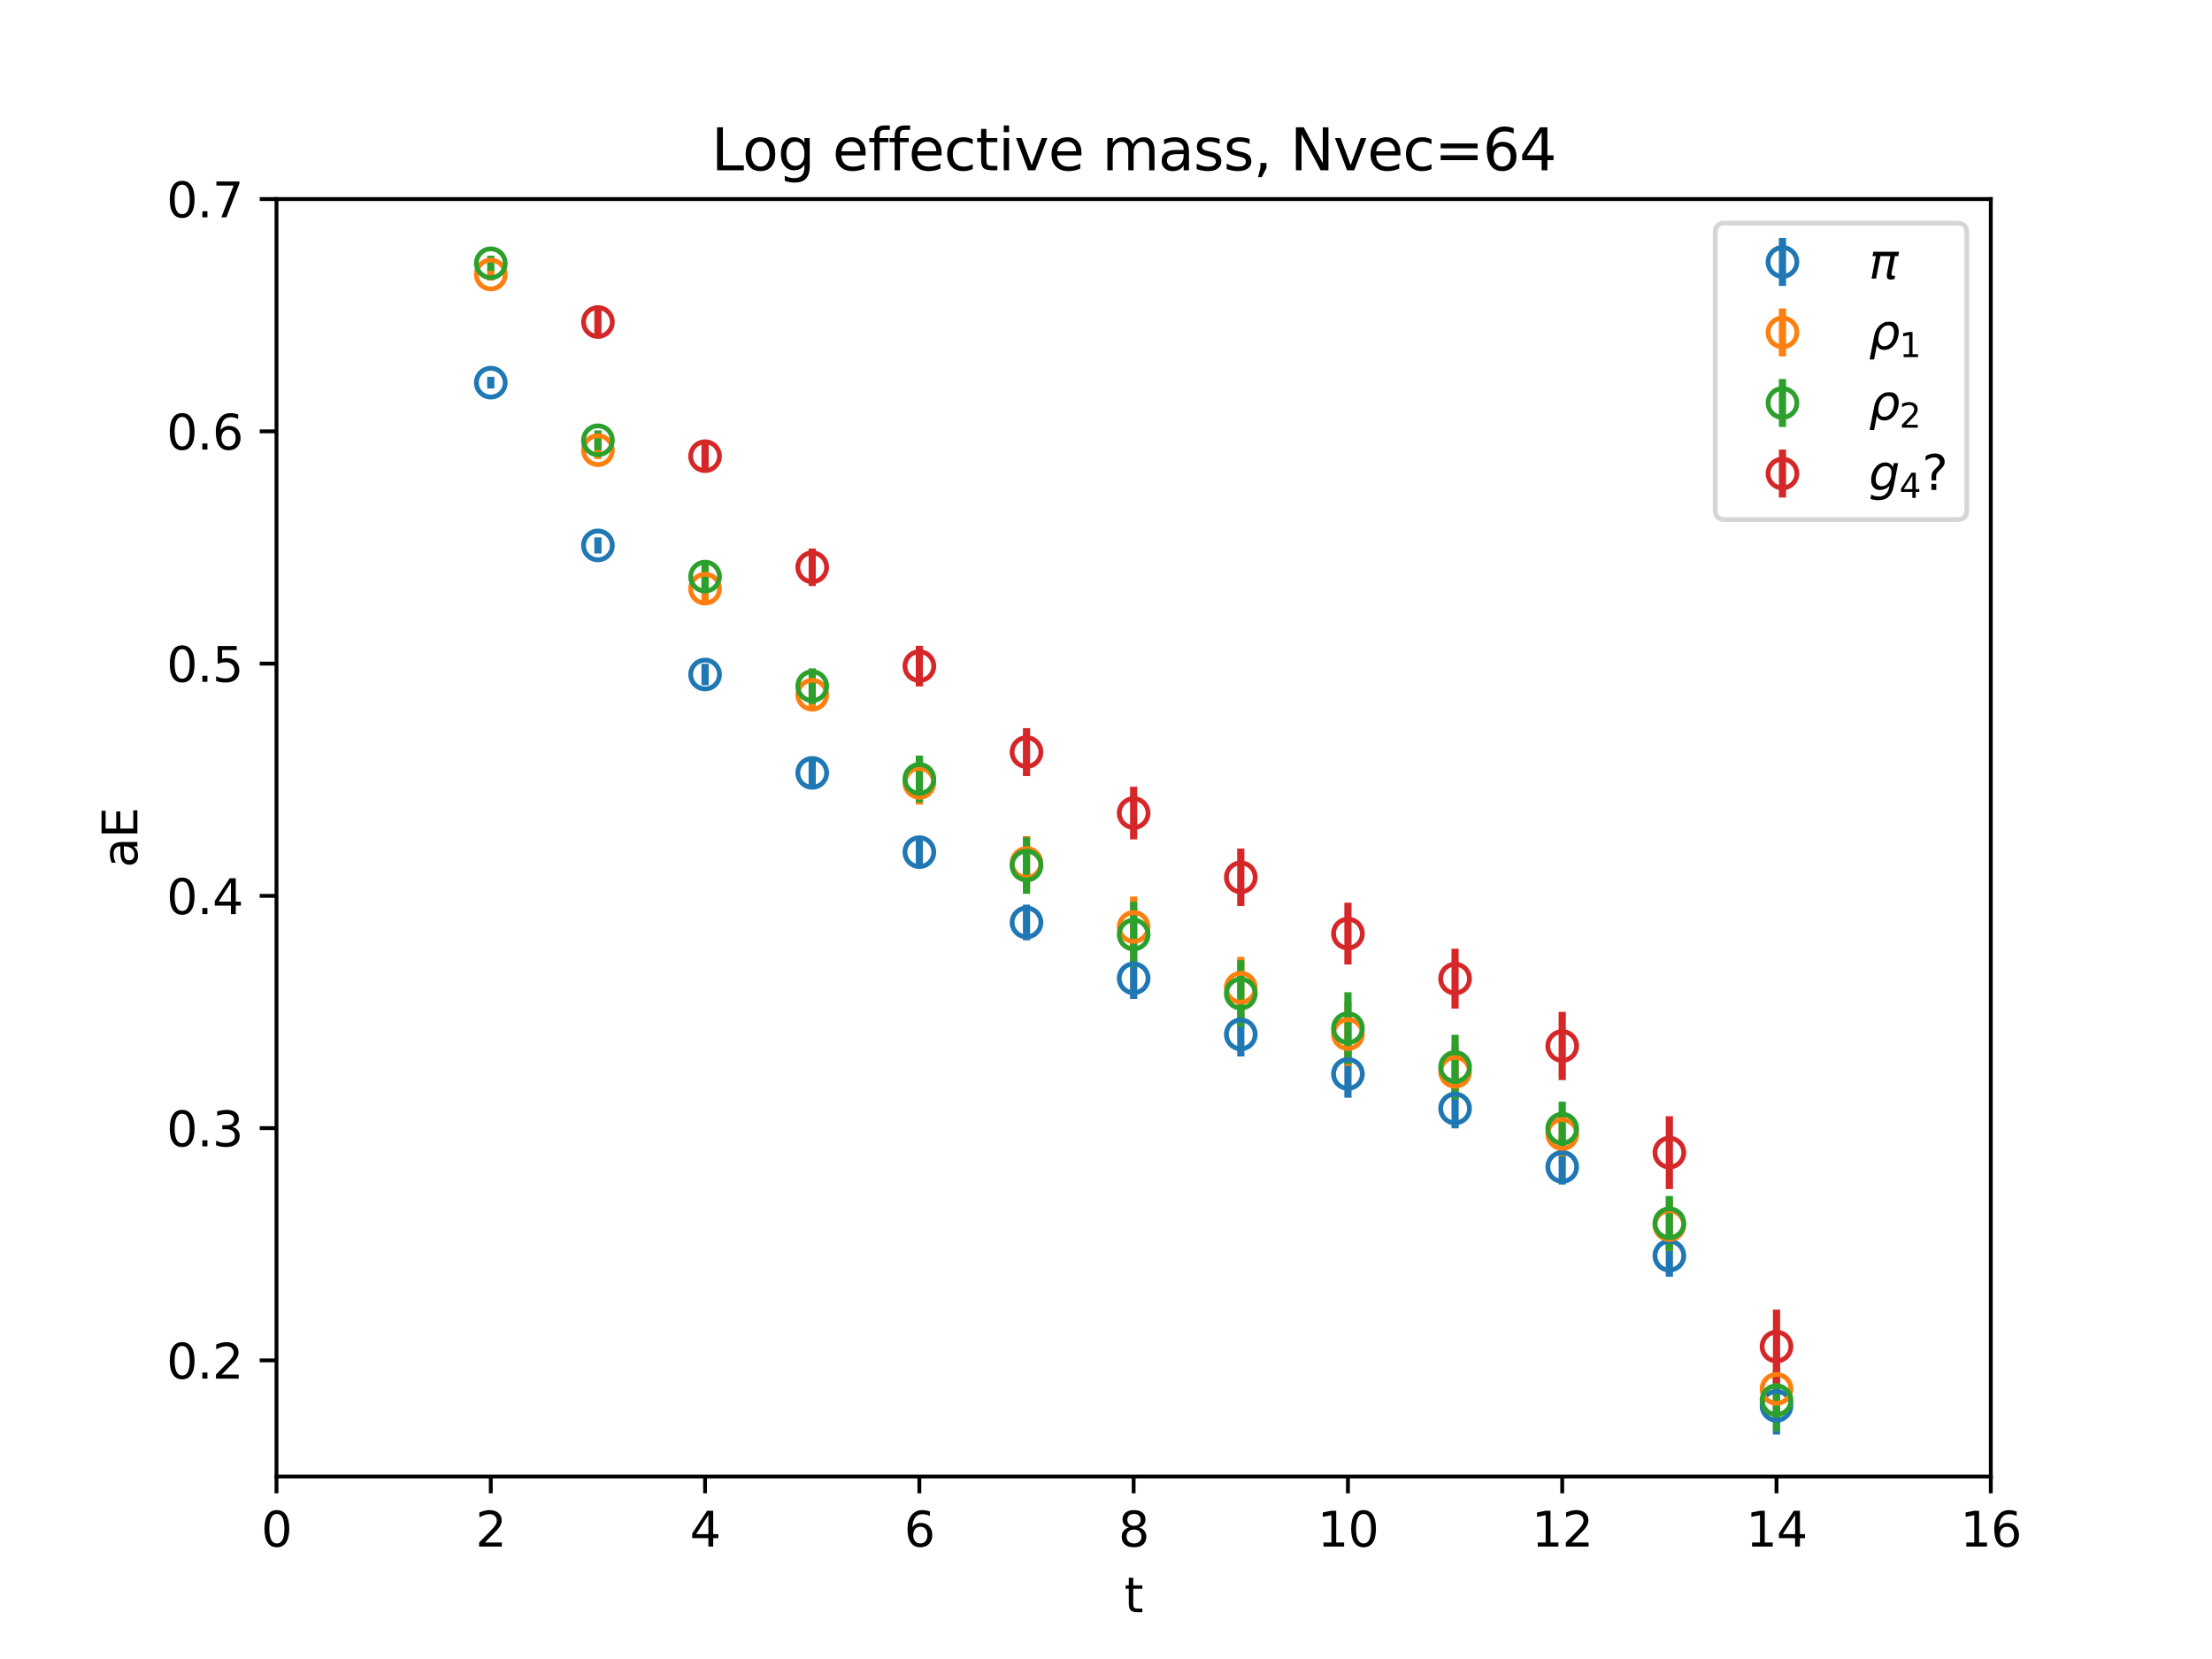 <?xml version="1.0" encoding="utf-8" standalone="no"?>
<!DOCTYPE svg PUBLIC "-//W3C//DTD SVG 1.1//EN"
  "http://www.w3.org/Graphics/SVG/1.1/DTD/svg11.dtd">
<svg xmlns:xlink="http://www.w3.org/1999/xlink" width="460.8pt" height="345.6pt" viewBox="0 0 460.8 345.6" xmlns="http://www.w3.org/2000/svg" version="1.1">
 <defs>
  <style type="text/css">*{stroke-linejoin: round; stroke-linecap: butt}</style>
 </defs>
 <g id="figure_1">
  <g id="patch_1">
   <path d="M 0 345.6 
L 460.8 345.6 
L 460.8 0 
L 0 0 
z
" style="fill: #ffffff"/>
  </g>
  <g id="axes_1">
   <g id="patch_2">
    <path d="M 57.6 307.584 
L 414.72 307.584 
L 414.72 41.472 
L 57.6 41.472 
z
" style="fill: #ffffff"/>
   </g>
   <g id="matplotlib.axis_1">
    <g id="xtick_1">
     <g id="line2d_1">
      <defs>
       <path id="m2edcf399c9" d="M 0 0 
L 0 3.5 
" style="stroke: #000000; stroke-width: 0.8"/>
      </defs>
      <g>
       <use xlink:href="#m2edcf399c9" x="57.6" y="307.584" style="stroke: #000000; stroke-width: 0.8"/>
      </g>
     </g>
     <g id="text_1">
      <!-- 0 -->
      <g transform="translate(54.419 322.182) scale(0.1 -0.1)">
       <defs>
        <path id="DejaVuSans-30" d="M 2034 4250 
Q 1547 4250 1301 3770 
Q 1056 3291 1056 2328 
Q 1056 1369 1301 889 
Q 1547 409 2034 409 
Q 2525 409 2770 889 
Q 3016 1369 3016 2328 
Q 3016 3291 2770 3770 
Q 2525 4250 2034 4250 
z
M 2034 4750 
Q 2819 4750 3233 4129 
Q 3647 3509 3647 2328 
Q 3647 1150 3233 529 
Q 2819 -91 2034 -91 
Q 1250 -91 836 529 
Q 422 1150 422 2328 
Q 422 3509 836 4129 
Q 1250 4750 2034 4750 
z
" transform="scale(0.016)"/>
       </defs>
       <use xlink:href="#DejaVuSans-30"/>
      </g>
     </g>
    </g>
    <g id="xtick_2">
     <g id="line2d_2">
      <g>
       <use xlink:href="#m2edcf399c9" x="102.24" y="307.584" style="stroke: #000000; stroke-width: 0.8"/>
      </g>
     </g>
     <g id="text_2">
      <!-- 2 -->
      <g transform="translate(99.059 322.182) scale(0.1 -0.1)">
       <defs>
        <path id="DejaVuSans-32" d="M 1228 531 
L 3431 531 
L 3431 0 
L 469 0 
L 469 531 
Q 828 903 1448 1529 
Q 2069 2156 2228 2338 
Q 2531 2678 2651 2914 
Q 2772 3150 2772 3378 
Q 2772 3750 2511 3984 
Q 2250 4219 1831 4219 
Q 1534 4219 1204 4116 
Q 875 4013 500 3803 
L 500 4441 
Q 881 4594 1212 4672 
Q 1544 4750 1819 4750 
Q 2544 4750 2975 4387 
Q 3406 4025 3406 3419 
Q 3406 3131 3298 2873 
Q 3191 2616 2906 2266 
Q 2828 2175 2409 1742 
Q 1991 1309 1228 531 
z
" transform="scale(0.016)"/>
       </defs>
       <use xlink:href="#DejaVuSans-32"/>
      </g>
     </g>
    </g>
    <g id="xtick_3">
     <g id="line2d_3">
      <g>
       <use xlink:href="#m2edcf399c9" x="146.88" y="307.584" style="stroke: #000000; stroke-width: 0.8"/>
      </g>
     </g>
     <g id="text_3">
      <!-- 4 -->
      <g transform="translate(143.699 322.182) scale(0.1 -0.1)">
       <defs>
        <path id="DejaVuSans-34" d="M 2419 4116 
L 825 1625 
L 2419 1625 
L 2419 4116 
z
M 2253 4666 
L 3047 4666 
L 3047 1625 
L 3713 1625 
L 3713 1100 
L 3047 1100 
L 3047 0 
L 2419 0 
L 2419 1100 
L 313 1100 
L 313 1709 
L 2253 4666 
z
" transform="scale(0.016)"/>
       </defs>
       <use xlink:href="#DejaVuSans-34"/>
      </g>
     </g>
    </g>
    <g id="xtick_4">
     <g id="line2d_4">
      <g>
       <use xlink:href="#m2edcf399c9" x="191.52" y="307.584" style="stroke: #000000; stroke-width: 0.8"/>
      </g>
     </g>
     <g id="text_4">
      <!-- 6 -->
      <g transform="translate(188.339 322.182) scale(0.1 -0.1)">
       <defs>
        <path id="DejaVuSans-36" d="M 2113 2584 
Q 1688 2584 1439 2293 
Q 1191 2003 1191 1497 
Q 1191 994 1439 701 
Q 1688 409 2113 409 
Q 2538 409 2786 701 
Q 3034 994 3034 1497 
Q 3034 2003 2786 2293 
Q 2538 2584 2113 2584 
z
M 3366 4563 
L 3366 3988 
Q 3128 4100 2886 4159 
Q 2644 4219 2406 4219 
Q 1781 4219 1451 3797 
Q 1122 3375 1075 2522 
Q 1259 2794 1537 2939 
Q 1816 3084 2150 3084 
Q 2853 3084 3261 2657 
Q 3669 2231 3669 1497 
Q 3669 778 3244 343 
Q 2819 -91 2113 -91 
Q 1303 -91 875 529 
Q 447 1150 447 2328 
Q 447 3434 972 4092 
Q 1497 4750 2381 4750 
Q 2619 4750 2861 4703 
Q 3103 4656 3366 4563 
z
" transform="scale(0.016)"/>
       </defs>
       <use xlink:href="#DejaVuSans-36"/>
      </g>
     </g>
    </g>
    <g id="xtick_5">
     <g id="line2d_5">
      <g>
       <use xlink:href="#m2edcf399c9" x="236.16" y="307.584" style="stroke: #000000; stroke-width: 0.8"/>
      </g>
     </g>
     <g id="text_5">
      <!-- 8 -->
      <g transform="translate(232.979 322.182) scale(0.1 -0.1)">
       <defs>
        <path id="DejaVuSans-38" d="M 2034 2216 
Q 1584 2216 1326 1975 
Q 1069 1734 1069 1313 
Q 1069 891 1326 650 
Q 1584 409 2034 409 
Q 2484 409 2743 651 
Q 3003 894 3003 1313 
Q 3003 1734 2745 1975 
Q 2488 2216 2034 2216 
z
M 1403 2484 
Q 997 2584 770 2862 
Q 544 3141 544 3541 
Q 544 4100 942 4425 
Q 1341 4750 2034 4750 
Q 2731 4750 3128 4425 
Q 3525 4100 3525 3541 
Q 3525 3141 3298 2862 
Q 3072 2584 2669 2484 
Q 3125 2378 3379 2068 
Q 3634 1759 3634 1313 
Q 3634 634 3220 271 
Q 2806 -91 2034 -91 
Q 1263 -91 848 271 
Q 434 634 434 1313 
Q 434 1759 690 2068 
Q 947 2378 1403 2484 
z
M 1172 3481 
Q 1172 3119 1398 2916 
Q 1625 2713 2034 2713 
Q 2441 2713 2670 2916 
Q 2900 3119 2900 3481 
Q 2900 3844 2670 4047 
Q 2441 4250 2034 4250 
Q 1625 4250 1398 4047 
Q 1172 3844 1172 3481 
z
" transform="scale(0.016)"/>
       </defs>
       <use xlink:href="#DejaVuSans-38"/>
      </g>
     </g>
    </g>
    <g id="xtick_6">
     <g id="line2d_6">
      <g>
       <use xlink:href="#m2edcf399c9" x="280.8" y="307.584" style="stroke: #000000; stroke-width: 0.8"/>
      </g>
     </g>
     <g id="text_6">
      <!-- 10 -->
      <g transform="translate(274.438 322.182) scale(0.1 -0.1)">
       <defs>
        <path id="DejaVuSans-31" d="M 794 531 
L 1825 531 
L 1825 4091 
L 703 3866 
L 703 4441 
L 1819 4666 
L 2450 4666 
L 2450 531 
L 3481 531 
L 3481 0 
L 794 0 
L 794 531 
z
" transform="scale(0.016)"/>
       </defs>
       <use xlink:href="#DejaVuSans-31"/>
       <use xlink:href="#DejaVuSans-30" x="63.623"/>
      </g>
     </g>
    </g>
    <g id="xtick_7">
     <g id="line2d_7">
      <g>
       <use xlink:href="#m2edcf399c9" x="325.44" y="307.584" style="stroke: #000000; stroke-width: 0.8"/>
      </g>
     </g>
     <g id="text_7">
      <!-- 12 -->
      <g transform="translate(319.077 322.182) scale(0.1 -0.1)">
       <use xlink:href="#DejaVuSans-31"/>
       <use xlink:href="#DejaVuSans-32" x="63.623"/>
      </g>
     </g>
    </g>
    <g id="xtick_8">
     <g id="line2d_8">
      <g>
       <use xlink:href="#m2edcf399c9" x="370.08" y="307.584" style="stroke: #000000; stroke-width: 0.8"/>
      </g>
     </g>
     <g id="text_8">
      <!-- 14 -->
      <g transform="translate(363.717 322.182) scale(0.1 -0.1)">
       <use xlink:href="#DejaVuSans-31"/>
       <use xlink:href="#DejaVuSans-34" x="63.623"/>
      </g>
     </g>
    </g>
    <g id="xtick_9">
     <g id="line2d_9">
      <g>
       <use xlink:href="#m2edcf399c9" x="414.72" y="307.584" style="stroke: #000000; stroke-width: 0.8"/>
      </g>
     </g>
     <g id="text_9">
      <!-- 16 -->
      <g transform="translate(408.358 322.182) scale(0.1 -0.1)">
       <use xlink:href="#DejaVuSans-31"/>
       <use xlink:href="#DejaVuSans-36" x="63.623"/>
      </g>
     </g>
    </g>
    <g id="text_10">
     <!-- t -->
     <g transform="translate(234.2 335.861) scale(0.1 -0.1)">
      <defs>
       <path id="DejaVuSans-74" d="M 1172 4494 
L 1172 3500 
L 2356 3500 
L 2356 3053 
L 1172 3053 
L 1172 1153 
Q 1172 725 1289 603 
Q 1406 481 1766 481 
L 2356 481 
L 2356 0 
L 1766 0 
Q 1100 0 847 248 
Q 594 497 594 1153 
L 594 3053 
L 172 3053 
L 172 3500 
L 594 3500 
L 594 4494 
L 1172 4494 
z
" transform="scale(0.016)"/>
      </defs>
      <use xlink:href="#DejaVuSans-74"/>
     </g>
    </g>
   </g>
   <g id="matplotlib.axis_2">
    <g id="ytick_1">
     <g id="line2d_10">
      <defs>
       <path id="meb7a64e39a" d="M 0 0 
L -3.5 0 
" style="stroke: #000000; stroke-width: 0.8"/>
      </defs>
      <g>
       <use xlink:href="#meb7a64e39a" x="57.6" y="283.392" style="stroke: #000000; stroke-width: 0.8"/>
      </g>
     </g>
     <g id="text_11">
      <!-- 0.2 -->
      <g transform="translate(34.697 287.191) scale(0.1 -0.1)">
       <defs>
        <path id="DejaVuSans-2e" d="M 684 794 
L 1344 794 
L 1344 0 
L 684 0 
L 684 794 
z
" transform="scale(0.016)"/>
       </defs>
       <use xlink:href="#DejaVuSans-30"/>
       <use xlink:href="#DejaVuSans-2e" x="63.623"/>
       <use xlink:href="#DejaVuSans-32" x="95.41"/>
      </g>
     </g>
    </g>
    <g id="ytick_2">
     <g id="line2d_11">
      <g>
       <use xlink:href="#meb7a64e39a" x="57.6" y="235.008" style="stroke: #000000; stroke-width: 0.8"/>
      </g>
     </g>
     <g id="text_12">
      <!-- 0.3 -->
      <g transform="translate(34.697 238.807) scale(0.1 -0.1)">
       <defs>
        <path id="DejaVuSans-33" d="M 2597 2516 
Q 3050 2419 3304 2112 
Q 3559 1806 3559 1356 
Q 3559 666 3084 287 
Q 2609 -91 1734 -91 
Q 1441 -91 1130 -33 
Q 819 25 488 141 
L 488 750 
Q 750 597 1062 519 
Q 1375 441 1716 441 
Q 2309 441 2620 675 
Q 2931 909 2931 1356 
Q 2931 1769 2642 2001 
Q 2353 2234 1838 2234 
L 1294 2234 
L 1294 2753 
L 1863 2753 
Q 2328 2753 2575 2939 
Q 2822 3125 2822 3475 
Q 2822 3834 2567 4026 
Q 2313 4219 1838 4219 
Q 1578 4219 1281 4162 
Q 984 4106 628 3988 
L 628 4550 
Q 988 4650 1302 4700 
Q 1616 4750 1894 4750 
Q 2613 4750 3031 4423 
Q 3450 4097 3450 3541 
Q 3450 3153 3228 2886 
Q 3006 2619 2597 2516 
z
" transform="scale(0.016)"/>
       </defs>
       <use xlink:href="#DejaVuSans-30"/>
       <use xlink:href="#DejaVuSans-2e" x="63.623"/>
       <use xlink:href="#DejaVuSans-33" x="95.41"/>
      </g>
     </g>
    </g>
    <g id="ytick_3">
     <g id="line2d_12">
      <g>
       <use xlink:href="#meb7a64e39a" x="57.6" y="186.624" style="stroke: #000000; stroke-width: 0.8"/>
      </g>
     </g>
     <g id="text_13">
      <!-- 0.4 -->
      <g transform="translate(34.697 190.423) scale(0.1 -0.1)">
       <use xlink:href="#DejaVuSans-30"/>
       <use xlink:href="#DejaVuSans-2e" x="63.623"/>
       <use xlink:href="#DejaVuSans-34" x="95.41"/>
      </g>
     </g>
    </g>
    <g id="ytick_4">
     <g id="line2d_13">
      <g>
       <use xlink:href="#meb7a64e39a" x="57.6" y="138.24" style="stroke: #000000; stroke-width: 0.8"/>
      </g>
     </g>
     <g id="text_14">
      <!-- 0.5 -->
      <g transform="translate(34.697 142.039) scale(0.1 -0.1)">
       <defs>
        <path id="DejaVuSans-35" d="M 691 4666 
L 3169 4666 
L 3169 4134 
L 1269 4134 
L 1269 2991 
Q 1406 3038 1543 3061 
Q 1681 3084 1819 3084 
Q 2600 3084 3056 2656 
Q 3513 2228 3513 1497 
Q 3513 744 3044 326 
Q 2575 -91 1722 -91 
Q 1428 -91 1123 -41 
Q 819 9 494 109 
L 494 744 
Q 775 591 1075 516 
Q 1375 441 1709 441 
Q 2250 441 2565 725 
Q 2881 1009 2881 1497 
Q 2881 1984 2565 2268 
Q 2250 2553 1709 2553 
Q 1456 2553 1204 2497 
Q 953 2441 691 2322 
L 691 4666 
z
" transform="scale(0.016)"/>
       </defs>
       <use xlink:href="#DejaVuSans-30"/>
       <use xlink:href="#DejaVuSans-2e" x="63.623"/>
       <use xlink:href="#DejaVuSans-35" x="95.41"/>
      </g>
     </g>
    </g>
    <g id="ytick_5">
     <g id="line2d_14">
      <g>
       <use xlink:href="#meb7a64e39a" x="57.6" y="89.856" style="stroke: #000000; stroke-width: 0.8"/>
      </g>
     </g>
     <g id="text_15">
      <!-- 0.6 -->
      <g transform="translate(34.697 93.655) scale(0.1 -0.1)">
       <use xlink:href="#DejaVuSans-30"/>
       <use xlink:href="#DejaVuSans-2e" x="63.623"/>
       <use xlink:href="#DejaVuSans-36" x="95.41"/>
      </g>
     </g>
    </g>
    <g id="ytick_6">
     <g id="line2d_15">
      <g>
       <use xlink:href="#meb7a64e39a" x="57.6" y="41.472" style="stroke: #000000; stroke-width: 0.8"/>
      </g>
     </g>
     <g id="text_16">
      <!-- 0.7 -->
      <g transform="translate(34.697 45.271) scale(0.1 -0.1)">
       <defs>
        <path id="DejaVuSans-37" d="M 525 4666 
L 3525 4666 
L 3525 4397 
L 1831 0 
L 1172 0 
L 2766 4134 
L 525 4134 
L 525 4666 
z
" transform="scale(0.016)"/>
       </defs>
       <use xlink:href="#DejaVuSans-30"/>
       <use xlink:href="#DejaVuSans-2e" x="63.623"/>
       <use xlink:href="#DejaVuSans-37" x="95.41"/>
      </g>
     </g>
    </g>
    <g id="text_17">
     <!-- aE -->
     <g transform="translate(28.617 180.751) rotate(-90) scale(0.1 -0.1)">
      <defs>
       <path id="DejaVuSans-61" d="M 2194 1759 
Q 1497 1759 1228 1600 
Q 959 1441 959 1056 
Q 959 750 1161 570 
Q 1363 391 1709 391 
Q 2188 391 2477 730 
Q 2766 1069 2766 1631 
L 2766 1759 
L 2194 1759 
z
M 3341 1997 
L 3341 0 
L 2766 0 
L 2766 531 
Q 2569 213 2275 61 
Q 1981 -91 1556 -91 
Q 1019 -91 701 211 
Q 384 513 384 1019 
Q 384 1609 779 1909 
Q 1175 2209 1959 2209 
L 2766 2209 
L 2766 2266 
Q 2766 2663 2505 2880 
Q 2244 3097 1772 3097 
Q 1472 3097 1187 3025 
Q 903 2953 641 2809 
L 641 3341 
Q 956 3463 1253 3523 
Q 1550 3584 1831 3584 
Q 2591 3584 2966 3190 
Q 3341 2797 3341 1997 
z
" transform="scale(0.016)"/>
       <path id="DejaVuSans-45" d="M 628 4666 
L 3578 4666 
L 3578 4134 
L 1259 4134 
L 1259 2753 
L 3481 2753 
L 3481 2222 
L 1259 2222 
L 1259 531 
L 3634 531 
L 3634 0 
L 628 0 
L 628 4666 
z
" transform="scale(0.016)"/>
      </defs>
      <use xlink:href="#DejaVuSans-61"/>
      <use xlink:href="#DejaVuSans-45" x="61.279"/>
     </g>
    </g>
   </g>
   <g id="LineCollection_1">
    <path clip-path="url(#pe47c9792ec)" style="fill: none; stroke: #1f77b4; stroke-width: 1.5"/>
    <path d="M 79.92 34.004 
L 79.92 32.282 
" clip-path="url(#pe47c9792ec)" style="fill: none; stroke: #1f77b4; stroke-width: 1.5"/>
    <path d="M 102.24 80.928 
L 102.24 78.498 
" clip-path="url(#pe47c9792ec)" style="fill: none; stroke: #1f77b4; stroke-width: 1.5"/>
    <path d="M 124.56 115.297 
L 124.56 111.944 
" clip-path="url(#pe47c9792ec)" style="fill: none; stroke: #1f77b4; stroke-width: 1.5"/>
    <path d="M 146.88 142.745 
L 146.88 138.282 
" clip-path="url(#pe47c9792ec)" style="fill: none; stroke: #1f77b4; stroke-width: 1.5"/>
    <path d="M 169.2 163.591 
L 169.2 158.416 
" clip-path="url(#pe47c9792ec)" style="fill: none; stroke: #1f77b4; stroke-width: 1.5"/>
    <path d="M 191.52 180.669 
L 191.52 174.368 
" clip-path="url(#pe47c9792ec)" style="fill: none; stroke: #1f77b4; stroke-width: 1.5"/>
    <path d="M 213.84 195.888 
L 213.84 188.443 
" clip-path="url(#pe47c9792ec)" style="fill: none; stroke: #1f77b4; stroke-width: 1.5"/>
    <path d="M 236.16 208.101 
L 236.16 199.499 
" clip-path="url(#pe47c9792ec)" style="fill: none; stroke: #1f77b4; stroke-width: 1.5"/>
    <path d="M 258.48 220.073 
L 258.48 210.89 
" clip-path="url(#pe47c9792ec)" style="fill: none; stroke: #1f77b4; stroke-width: 1.5"/>
    <path d="M 280.8 228.671 
L 280.8 218.774 
" clip-path="url(#pe47c9792ec)" style="fill: none; stroke: #1f77b4; stroke-width: 1.5"/>
    <path d="M 303.12 235.062 
L 303.12 226.788 
" clip-path="url(#pe47c9792ec)" style="fill: none; stroke: #1f77b4; stroke-width: 1.5"/>
    <path d="M 325.44 246.752 
L 325.44 239.42 
" clip-path="url(#pe47c9792ec)" style="fill: none; stroke: #1f77b4; stroke-width: 1.5"/>
    <path d="M 347.76 265.964 
L 347.76 257.188 
" clip-path="url(#pe47c9792ec)" style="fill: none; stroke: #1f77b4; stroke-width: 1.5"/>
    <path d="M 370.08 298.855 
L 370.08 286.866 
" clip-path="url(#pe47c9792ec)" style="fill: none; stroke: #1f77b4; stroke-width: 1.5"/>
    <path d="M 392.4 346.6 
L 392.4 333.809 
" clip-path="url(#pe47c9792ec)" style="fill: none; stroke: #1f77b4; stroke-width: 1.5"/>
    <path clip-path="url(#pe47c9792ec)" style="fill: none; stroke: #1f77b4; stroke-width: 1.5"/>
    <path clip-path="url(#pe47c9792ec)" style="fill: none; stroke: #1f77b4; stroke-width: 1.5"/>
    <path clip-path="url(#pe47c9792ec)" style="fill: none; stroke: #1f77b4; stroke-width: 1.5"/>
    <path clip-path="url(#pe47c9792ec)" style="fill: none; stroke: #1f77b4; stroke-width: 1.5"/>
    <path clip-path="url(#pe47c9792ec)" style="fill: none; stroke: #1f77b4; stroke-width: 1.5"/>
    <path clip-path="url(#pe47c9792ec)" style="fill: none; stroke: #1f77b4; stroke-width: 1.5"/>
    <path clip-path="url(#pe47c9792ec)" style="fill: none; stroke: #1f77b4; stroke-width: 1.5"/>
    <path clip-path="url(#pe47c9792ec)" style="fill: none; stroke: #1f77b4; stroke-width: 1.5"/>
    <path clip-path="url(#pe47c9792ec)" style="fill: none; stroke: #1f77b4; stroke-width: 1.5"/>
    <path clip-path="url(#pe47c9792ec)" style="fill: none; stroke: #1f77b4; stroke-width: 1.5"/>
    <path clip-path="url(#pe47c9792ec)" style="fill: none; stroke: #1f77b4; stroke-width: 1.5"/>
    <path clip-path="url(#pe47c9792ec)" style="fill: none; stroke: #1f77b4; stroke-width: 1.5"/>
    <path clip-path="url(#pe47c9792ec)" style="fill: none; stroke: #1f77b4; stroke-width: 1.5"/>
    <path clip-path="url(#pe47c9792ec)" style="fill: none; stroke: #1f77b4; stroke-width: 1.5"/>
    <path clip-path="url(#pe47c9792ec)" style="fill: none; stroke: #1f77b4; stroke-width: 1.5"/>
   </g>
   <g id="LineCollection_2">
    <path clip-path="url(#pe47c9792ec)" style="fill: none; stroke: #ff7f0e; stroke-width: 1.5"/>
    <path d="M 79.92 4.056 
L 79.92 2.591 
" clip-path="url(#pe47c9792ec)" style="fill: none; stroke: #ff7f0e; stroke-width: 1.5"/>
    <path d="M 102.24 58.454 
L 102.24 55.918 
" clip-path="url(#pe47c9792ec)" style="fill: none; stroke: #ff7f0e; stroke-width: 1.5"/>
    <path d="M 124.56 95.63 
L 124.56 91.917 
" clip-path="url(#pe47c9792ec)" style="fill: none; stroke: #ff7f0e; stroke-width: 1.5"/>
    <path d="M 146.88 125.181 
L 146.88 120.082 
" clip-path="url(#pe47c9792ec)" style="fill: none; stroke: #ff7f0e; stroke-width: 1.5"/>
    <path d="M 169.2 147.979 
L 169.2 141.485 
" clip-path="url(#pe47c9792ec)" style="fill: none; stroke: #ff7f0e; stroke-width: 1.5"/>
    <path d="M 191.52 167.591 
L 191.52 158.583 
" clip-path="url(#pe47c9792ec)" style="fill: none; stroke: #ff7f0e; stroke-width: 1.5"/>
    <path d="M 213.84 185.386 
L 213.84 174.169 
" clip-path="url(#pe47c9792ec)" style="fill: none; stroke: #ff7f0e; stroke-width: 1.5"/>
    <path d="M 236.16 199.451 
L 236.16 186.757 
" clip-path="url(#pe47c9792ec)" style="fill: none; stroke: #ff7f0e; stroke-width: 1.5"/>
    <path d="M 258.48 212.2 
L 258.48 199.326 
" clip-path="url(#pe47c9792ec)" style="fill: none; stroke: #ff7f0e; stroke-width: 1.5"/>
    <path d="M 280.8 222.044 
L 280.8 208.799 
" clip-path="url(#pe47c9792ec)" style="fill: none; stroke: #ff7f0e; stroke-width: 1.5"/>
    <path d="M 303.12 228.65 
L 303.12 217.923 
" clip-path="url(#pe47c9792ec)" style="fill: none; stroke: #ff7f0e; stroke-width: 1.5"/>
    <path d="M 325.44 240.905 
L 325.44 231.586 
" clip-path="url(#pe47c9792ec)" style="fill: none; stroke: #ff7f0e; stroke-width: 1.5"/>
    <path d="M 347.76 260.576 
L 347.76 249.854 
" clip-path="url(#pe47c9792ec)" style="fill: none; stroke: #ff7f0e; stroke-width: 1.5"/>
    <path d="M 370.08 296.143 
L 370.08 282.518 
" clip-path="url(#pe47c9792ec)" style="fill: none; stroke: #ff7f0e; stroke-width: 1.5"/>
    <path d="M 392.4 346.6 
L 392.4 332.937 
" clip-path="url(#pe47c9792ec)" style="fill: none; stroke: #ff7f0e; stroke-width: 1.5"/>
    <path clip-path="url(#pe47c9792ec)" style="fill: none; stroke: #ff7f0e; stroke-width: 1.5"/>
    <path clip-path="url(#pe47c9792ec)" style="fill: none; stroke: #ff7f0e; stroke-width: 1.5"/>
    <path clip-path="url(#pe47c9792ec)" style="fill: none; stroke: #ff7f0e; stroke-width: 1.5"/>
    <path clip-path="url(#pe47c9792ec)" style="fill: none; stroke: #ff7f0e; stroke-width: 1.5"/>
    <path clip-path="url(#pe47c9792ec)" style="fill: none; stroke: #ff7f0e; stroke-width: 1.5"/>
    <path clip-path="url(#pe47c9792ec)" style="fill: none; stroke: #ff7f0e; stroke-width: 1.5"/>
    <path clip-path="url(#pe47c9792ec)" style="fill: none; stroke: #ff7f0e; stroke-width: 1.5"/>
    <path clip-path="url(#pe47c9792ec)" style="fill: none; stroke: #ff7f0e; stroke-width: 1.5"/>
    <path clip-path="url(#pe47c9792ec)" style="fill: none; stroke: #ff7f0e; stroke-width: 1.5"/>
    <path clip-path="url(#pe47c9792ec)" style="fill: none; stroke: #ff7f0e; stroke-width: 1.5"/>
    <path clip-path="url(#pe47c9792ec)" style="fill: none; stroke: #ff7f0e; stroke-width: 1.5"/>
    <path clip-path="url(#pe47c9792ec)" style="fill: none; stroke: #ff7f0e; stroke-width: 1.5"/>
    <path clip-path="url(#pe47c9792ec)" style="fill: none; stroke: #ff7f0e; stroke-width: 1.5"/>
    <path clip-path="url(#pe47c9792ec)" style="fill: none; stroke: #ff7f0e; stroke-width: 1.5"/>
    <path clip-path="url(#pe47c9792ec)" style="fill: none; stroke: #ff7f0e; stroke-width: 1.5"/>
   </g>
   <g id="LineCollection_3">
    <path clip-path="url(#pe47c9792ec)" style="fill: none; stroke: #2ca02c; stroke-width: 1.5"/>
    <path d="M 79.92 2.159 
L 79.92 0.223 
" clip-path="url(#pe47c9792ec)" style="fill: none; stroke: #2ca02c; stroke-width: 1.5"/>
    <path d="M 102.24 56.428 
L 102.24 53.254 
" clip-path="url(#pe47c9792ec)" style="fill: none; stroke: #2ca02c; stroke-width: 1.5"/>
    <path d="M 124.56 93.772 
L 124.56 89.664 
" clip-path="url(#pe47c9792ec)" style="fill: none; stroke: #2ca02c; stroke-width: 1.5"/>
    <path d="M 146.88 123.078 
L 146.88 117.151 
" clip-path="url(#pe47c9792ec)" style="fill: none; stroke: #2ca02c; stroke-width: 1.5"/>
    <path d="M 169.2 146.629 
L 169.2 139.232 
" clip-path="url(#pe47c9792ec)" style="fill: none; stroke: #2ca02c; stroke-width: 1.5"/>
    <path d="M 191.52 167.143 
L 191.52 157.392 
" clip-path="url(#pe47c9792ec)" style="fill: none; stroke: #2ca02c; stroke-width: 1.5"/>
    <path d="M 213.84 186.204 
L 213.84 174.416 
" clip-path="url(#pe47c9792ec)" style="fill: none; stroke: #2ca02c; stroke-width: 1.5"/>
    <path d="M 236.16 201.499 
L 236.16 187.876 
" clip-path="url(#pe47c9792ec)" style="fill: none; stroke: #2ca02c; stroke-width: 1.5"/>
    <path d="M 258.48 213.931 
L 258.48 200.04 
" clip-path="url(#pe47c9792ec)" style="fill: none; stroke: #2ca02c; stroke-width: 1.5"/>
    <path d="M 280.8 221.675 
L 280.8 206.698 
" clip-path="url(#pe47c9792ec)" style="fill: none; stroke: #2ca02c; stroke-width: 1.5"/>
    <path d="M 303.12 228.966 
L 303.12 215.564 
" clip-path="url(#pe47c9792ec)" style="fill: none; stroke: #2ca02c; stroke-width: 1.5"/>
    <path d="M 325.44 240.729 
L 325.44 229.501 
" clip-path="url(#pe47c9792ec)" style="fill: none; stroke: #2ca02c; stroke-width: 1.5"/>
    <path d="M 347.76 260.528 
L 347.76 249.135 
" clip-path="url(#pe47c9792ec)" style="fill: none; stroke: #2ca02c; stroke-width: 1.5"/>
    <path d="M 370.08 298.141 
L 370.08 285.237 
" clip-path="url(#pe47c9792ec)" style="fill: none; stroke: #2ca02c; stroke-width: 1.5"/>
    <path d="M 392.4 346.6 
L 392.4 337.745 
" clip-path="url(#pe47c9792ec)" style="fill: none; stroke: #2ca02c; stroke-width: 1.5"/>
    <path clip-path="url(#pe47c9792ec)" style="fill: none; stroke: #2ca02c; stroke-width: 1.5"/>
    <path clip-path="url(#pe47c9792ec)" style="fill: none; stroke: #2ca02c; stroke-width: 1.5"/>
    <path clip-path="url(#pe47c9792ec)" style="fill: none; stroke: #2ca02c; stroke-width: 1.5"/>
    <path clip-path="url(#pe47c9792ec)" style="fill: none; stroke: #2ca02c; stroke-width: 1.5"/>
    <path clip-path="url(#pe47c9792ec)" style="fill: none; stroke: #2ca02c; stroke-width: 1.5"/>
    <path clip-path="url(#pe47c9792ec)" style="fill: none; stroke: #2ca02c; stroke-width: 1.5"/>
    <path clip-path="url(#pe47c9792ec)" style="fill: none; stroke: #2ca02c; stroke-width: 1.5"/>
    <path clip-path="url(#pe47c9792ec)" style="fill: none; stroke: #2ca02c; stroke-width: 1.5"/>
    <path clip-path="url(#pe47c9792ec)" style="fill: none; stroke: #2ca02c; stroke-width: 1.5"/>
    <path clip-path="url(#pe47c9792ec)" style="fill: none; stroke: #2ca02c; stroke-width: 1.5"/>
    <path clip-path="url(#pe47c9792ec)" style="fill: none; stroke: #2ca02c; stroke-width: 1.5"/>
    <path clip-path="url(#pe47c9792ec)" style="fill: none; stroke: #2ca02c; stroke-width: 1.5"/>
    <path clip-path="url(#pe47c9792ec)" style="fill: none; stroke: #2ca02c; stroke-width: 1.5"/>
    <path clip-path="url(#pe47c9792ec)" style="fill: none; stroke: #2ca02c; stroke-width: 1.5"/>
    <path clip-path="url(#pe47c9792ec)" style="fill: none; stroke: #2ca02c; stroke-width: 1.5"/>
   </g>
   <g id="LineCollection_4">
    <path clip-path="url(#pe47c9792ec)" style="fill: none; stroke: #d62728; stroke-width: 1.5"/>
    <path clip-path="url(#pe47c9792ec)" style="fill: none; stroke: #d62728; stroke-width: 1.5"/>
    <path d="M 102.24 35.3 
L 102.24 31.286 
" clip-path="url(#pe47c9792ec)" style="fill: none; stroke: #d62728; stroke-width: 1.5"/>
    <path d="M 124.56 69.84 
L 124.56 64.325 
" clip-path="url(#pe47c9792ec)" style="fill: none; stroke: #d62728; stroke-width: 1.5"/>
    <path d="M 146.88 98.34 
L 146.88 91.723 
" clip-path="url(#pe47c9792ec)" style="fill: none; stroke: #d62728; stroke-width: 1.5"/>
    <path d="M 169.2 122.082 
L 169.2 114.263 
" clip-path="url(#pe47c9792ec)" style="fill: none; stroke: #d62728; stroke-width: 1.5"/>
    <path d="M 191.52 142.993 
L 191.52 134.529 
" clip-path="url(#pe47c9792ec)" style="fill: none; stroke: #d62728; stroke-width: 1.5"/>
    <path d="M 213.84 161.659 
L 213.84 151.68 
" clip-path="url(#pe47c9792ec)" style="fill: none; stroke: #d62728; stroke-width: 1.5"/>
    <path d="M 236.16 174.853 
L 236.16 163.897 
" clip-path="url(#pe47c9792ec)" style="fill: none; stroke: #d62728; stroke-width: 1.5"/>
    <path d="M 258.48 188.74 
L 258.48 176.78 
" clip-path="url(#pe47c9792ec)" style="fill: none; stroke: #d62728; stroke-width: 1.5"/>
    <path d="M 280.8 200.924 
L 280.8 188.04 
" clip-path="url(#pe47c9792ec)" style="fill: none; stroke: #d62728; stroke-width: 1.5"/>
    <path d="M 303.12 210.098 
L 303.12 197.633 
" clip-path="url(#pe47c9792ec)" style="fill: none; stroke: #d62728; stroke-width: 1.5"/>
    <path d="M 325.44 225.008 
L 325.44 210.792 
" clip-path="url(#pe47c9792ec)" style="fill: none; stroke: #d62728; stroke-width: 1.5"/>
    <path d="M 347.76 247.696 
L 347.76 232.524 
" clip-path="url(#pe47c9792ec)" style="fill: none; stroke: #d62728; stroke-width: 1.5"/>
    <path d="M 370.08 288.203 
L 370.08 272.817 
" clip-path="url(#pe47c9792ec)" style="fill: none; stroke: #d62728; stroke-width: 1.5"/>
    <path d="M 392.4 344.427 
L 392.4 328.416 
" clip-path="url(#pe47c9792ec)" style="fill: none; stroke: #d62728; stroke-width: 1.5"/>
    <path clip-path="url(#pe47c9792ec)" style="fill: none; stroke: #d62728; stroke-width: 1.5"/>
    <path clip-path="url(#pe47c9792ec)" style="fill: none; stroke: #d62728; stroke-width: 1.5"/>
    <path clip-path="url(#pe47c9792ec)" style="fill: none; stroke: #d62728; stroke-width: 1.5"/>
    <path clip-path="url(#pe47c9792ec)" style="fill: none; stroke: #d62728; stroke-width: 1.5"/>
    <path clip-path="url(#pe47c9792ec)" style="fill: none; stroke: #d62728; stroke-width: 1.5"/>
    <path clip-path="url(#pe47c9792ec)" style="fill: none; stroke: #d62728; stroke-width: 1.5"/>
    <path clip-path="url(#pe47c9792ec)" style="fill: none; stroke: #d62728; stroke-width: 1.5"/>
    <path clip-path="url(#pe47c9792ec)" style="fill: none; stroke: #d62728; stroke-width: 1.5"/>
    <path clip-path="url(#pe47c9792ec)" style="fill: none; stroke: #d62728; stroke-width: 1.5"/>
    <path clip-path="url(#pe47c9792ec)" style="fill: none; stroke: #d62728; stroke-width: 1.5"/>
    <path clip-path="url(#pe47c9792ec)" style="fill: none; stroke: #d62728; stroke-width: 1.5"/>
    <path clip-path="url(#pe47c9792ec)" style="fill: none; stroke: #d62728; stroke-width: 1.5"/>
    <path clip-path="url(#pe47c9792ec)" style="fill: none; stroke: #d62728; stroke-width: 1.5"/>
    <path clip-path="url(#pe47c9792ec)" style="fill: none; stroke: #d62728; stroke-width: 1.5"/>
    <path clip-path="url(#pe47c9792ec)" style="fill: none; stroke: #d62728; stroke-width: 1.5"/>
   </g>
   <g id="line2d_16">
    <defs>
     <path id="m97b8b3c17e" d="M 0 3 
C 0.796 3 1.559 2.684 2.121 2.121 
C 2.684 1.559 3 0.796 3 0 
C 3 -0.796 2.684 -1.559 2.121 -2.121 
C 1.559 -2.684 0.796 -3 0 -3 
C -0.796 -3 -1.559 -2.684 -2.121 -2.121 
C -2.684 -1.559 -3 -0.796 -3 0 
C -3 0.796 -2.684 1.559 -2.121 2.121 
C -1.559 2.684 -0.796 3 0 3 
z
" style="stroke: #1f77b4"/>
    </defs>
    <g clip-path="url(#pe47c9792ec)">
     <use xlink:href="#m97b8b3c17e" x="75.068" y="-1" style="fill-opacity: 0; stroke: #1f77b4"/>
     <use xlink:href="#m97b8b3c17e" x="79.92" y="33.143" style="fill-opacity: 0; stroke: #1f77b4"/>
     <use xlink:href="#m97b8b3c17e" x="102.24" y="79.713" style="fill-opacity: 0; stroke: #1f77b4"/>
     <use xlink:href="#m97b8b3c17e" x="124.56" y="113.62" style="fill-opacity: 0; stroke: #1f77b4"/>
     <use xlink:href="#m97b8b3c17e" x="146.88" y="140.514" style="fill-opacity: 0; stroke: #1f77b4"/>
     <use xlink:href="#m97b8b3c17e" x="169.2" y="161.004" style="fill-opacity: 0; stroke: #1f77b4"/>
     <use xlink:href="#m97b8b3c17e" x="191.52" y="177.518" style="fill-opacity: 0; stroke: #1f77b4"/>
     <use xlink:href="#m97b8b3c17e" x="213.84" y="192.166" style="fill-opacity: 0; stroke: #1f77b4"/>
     <use xlink:href="#m97b8b3c17e" x="236.16" y="203.8" style="fill-opacity: 0; stroke: #1f77b4"/>
     <use xlink:href="#m97b8b3c17e" x="258.48" y="215.481" style="fill-opacity: 0; stroke: #1f77b4"/>
     <use xlink:href="#m97b8b3c17e" x="280.8" y="223.723" style="fill-opacity: 0; stroke: #1f77b4"/>
     <use xlink:href="#m97b8b3c17e" x="303.12" y="230.925" style="fill-opacity: 0; stroke: #1f77b4"/>
     <use xlink:href="#m97b8b3c17e" x="325.44" y="243.086" style="fill-opacity: 0; stroke: #1f77b4"/>
     <use xlink:href="#m97b8b3c17e" x="347.76" y="261.576" style="fill-opacity: 0; stroke: #1f77b4"/>
     <use xlink:href="#m97b8b3c17e" x="370.08" y="292.86" style="fill-opacity: 0; stroke: #1f77b4"/>
     <use xlink:href="#m97b8b3c17e" x="392.4" y="341.837" style="fill-opacity: 0; stroke: #1f77b4"/>
     <use xlink:href="#m97b8b3c17e" x="414.72" y="399.826" style="fill-opacity: 0; stroke: #1f77b4"/>
     <use xlink:href="#m97b8b3c17e" x="437.04" y="454.684" style="fill-opacity: 0; stroke: #1f77b4"/>
     <use xlink:href="#m97b8b3c17e" x="459.36" y="494.348" style="fill-opacity: 0; stroke: #1f77b4"/>
     <use xlink:href="#m97b8b3c17e" x="481.68" y="519.628" style="fill-opacity: 0; stroke: #1f77b4"/>
     <use xlink:href="#m97b8b3c17e" x="504" y="533.42" style="fill-opacity: 0; stroke: #1f77b4"/>
     <use xlink:href="#m97b8b3c17e" x="526.32" y="543.695" style="fill-opacity: 0; stroke: #1f77b4"/>
     <use xlink:href="#m97b8b3c17e" x="548.64" y="550.993" style="fill-opacity: 0; stroke: #1f77b4"/>
     <use xlink:href="#m97b8b3c17e" x="570.96" y="558.67" style="fill-opacity: 0; stroke: #1f77b4"/>
     <use xlink:href="#m97b8b3c17e" x="593.28" y="569.088" style="fill-opacity: 0; stroke: #1f77b4"/>
     <use xlink:href="#m97b8b3c17e" x="615.6" y="584.199" style="fill-opacity: 0; stroke: #1f77b4"/>
     <use xlink:href="#m97b8b3c17e" x="637.92" y="602.124" style="fill-opacity: 0; stroke: #1f77b4"/>
     <use xlink:href="#m97b8b3c17e" x="660.24" y="624.872" style="fill-opacity: 0; stroke: #1f77b4"/>
     <use xlink:href="#m97b8b3c17e" x="682.56" y="649.598" style="fill-opacity: 0; stroke: #1f77b4"/>
     <use xlink:href="#m97b8b3c17e" x="704.88" y="680.92" style="fill-opacity: 0; stroke: #1f77b4"/>
     <use xlink:href="#m97b8b3c17e" x="727.2" y="728.136" style="fill-opacity: 0; stroke: #1f77b4"/>
    </g>
   </g>
   <g id="line2d_17">
    <defs>
     <path id="maa76e3c1b1" d="M 0 3 
C 0.796 3 1.559 2.684 2.121 2.121 
C 2.684 1.559 3 0.796 3 0 
C 3 -0.796 2.684 -1.559 2.121 -2.121 
C 1.559 -2.684 0.796 -3 0 -3 
C -0.796 -3 -1.559 -2.684 -2.121 -2.121 
C -2.684 -1.559 -3 -0.796 -3 0 
C -3 0.796 -2.684 1.559 -2.121 2.121 
C -1.559 2.684 -0.796 3 0 3 
z
" style="stroke: #ff7f0e"/>
    </defs>
    <g clip-path="url(#pe47c9792ec)">
     <use xlink:href="#maa76e3c1b1" x="79.443" y="-1" style="fill-opacity: 0; stroke: #ff7f0e"/>
     <use xlink:href="#maa76e3c1b1" x="79.92" y="3.324" style="fill-opacity: 0; stroke: #ff7f0e"/>
     <use xlink:href="#maa76e3c1b1" x="102.24" y="57.186" style="fill-opacity: 0; stroke: #ff7f0e"/>
     <use xlink:href="#maa76e3c1b1" x="124.56" y="93.773" style="fill-opacity: 0; stroke: #ff7f0e"/>
     <use xlink:href="#maa76e3c1b1" x="146.88" y="122.632" style="fill-opacity: 0; stroke: #ff7f0e"/>
     <use xlink:href="#maa76e3c1b1" x="169.2" y="144.732" style="fill-opacity: 0; stroke: #ff7f0e"/>
     <use xlink:href="#maa76e3c1b1" x="191.52" y="163.087" style="fill-opacity: 0; stroke: #ff7f0e"/>
     <use xlink:href="#maa76e3c1b1" x="213.84" y="179.777" style="fill-opacity: 0; stroke: #ff7f0e"/>
     <use xlink:href="#maa76e3c1b1" x="236.16" y="193.104" style="fill-opacity: 0; stroke: #ff7f0e"/>
     <use xlink:href="#maa76e3c1b1" x="258.48" y="205.763" style="fill-opacity: 0; stroke: #ff7f0e"/>
     <use xlink:href="#maa76e3c1b1" x="280.8" y="215.421" style="fill-opacity: 0; stroke: #ff7f0e"/>
     <use xlink:href="#maa76e3c1b1" x="303.12" y="223.287" style="fill-opacity: 0; stroke: #ff7f0e"/>
     <use xlink:href="#maa76e3c1b1" x="325.44" y="236.246" style="fill-opacity: 0; stroke: #ff7f0e"/>
     <use xlink:href="#maa76e3c1b1" x="347.76" y="255.215" style="fill-opacity: 0; stroke: #ff7f0e"/>
     <use xlink:href="#maa76e3c1b1" x="370.08" y="289.33" style="fill-opacity: 0; stroke: #ff7f0e"/>
     <use xlink:href="#maa76e3c1b1" x="392.4" y="342.836" style="fill-opacity: 0; stroke: #ff7f0e"/>
     <use xlink:href="#maa76e3c1b1" x="414.72" y="402.611" style="fill-opacity: 0; stroke: #ff7f0e"/>
     <use xlink:href="#maa76e3c1b1" x="437.04" y="460.282" style="fill-opacity: 0; stroke: #ff7f0e"/>
     <use xlink:href="#maa76e3c1b1" x="459.36" y="500.031" style="fill-opacity: 0; stroke: #ff7f0e"/>
     <use xlink:href="#maa76e3c1b1" x="481.68" y="524.812" style="fill-opacity: 0; stroke: #ff7f0e"/>
     <use xlink:href="#maa76e3c1b1" x="504" y="540.152" style="fill-opacity: 0; stroke: #ff7f0e"/>
     <use xlink:href="#maa76e3c1b1" x="526.32" y="551.068" style="fill-opacity: 0; stroke: #ff7f0e"/>
     <use xlink:href="#maa76e3c1b1" x="548.64" y="558.803" style="fill-opacity: 0; stroke: #ff7f0e"/>
     <use xlink:href="#maa76e3c1b1" x="570.96" y="567.797" style="fill-opacity: 0; stroke: #ff7f0e"/>
     <use xlink:href="#maa76e3c1b1" x="593.28" y="579.46" style="fill-opacity: 0; stroke: #ff7f0e"/>
     <use xlink:href="#maa76e3c1b1" x="615.6" y="596.924" style="fill-opacity: 0; stroke: #ff7f0e"/>
     <use xlink:href="#maa76e3c1b1" x="637.92" y="618.006" style="fill-opacity: 0; stroke: #ff7f0e"/>
     <use xlink:href="#maa76e3c1b1" x="660.24" y="643.707" style="fill-opacity: 0; stroke: #ff7f0e"/>
     <use xlink:href="#maa76e3c1b1" x="682.56" y="671.277" style="fill-opacity: 0; stroke: #ff7f0e"/>
     <use xlink:href="#maa76e3c1b1" x="704.88" y="705.174" style="fill-opacity: 0; stroke: #ff7f0e"/>
     <use xlink:href="#maa76e3c1b1" x="727.2" y="759.052" style="fill-opacity: 0; stroke: #ff7f0e"/>
    </g>
   </g>
   <g id="line2d_18">
    <defs>
     <path id="m0bee749cb0" d="M 0 3 
C 0.796 3 1.559 2.684 2.121 2.121 
C 2.684 1.559 3 0.796 3 0 
C 3 -0.796 2.684 -1.559 2.121 -2.121 
C 1.559 -2.684 0.796 -3 0 -3 
C -0.796 -3 -1.559 -2.684 -2.121 -2.121 
C -2.684 -1.559 -3 -0.796 -3 0 
C -3 0.796 -2.684 1.559 -2.121 2.121 
C -1.559 2.684 -0.796 3 0 3 
z
" style="stroke: #2ca02c"/>
    </defs>
    <g clip-path="url(#pe47c9792ec)">
     <use xlink:href="#m0bee749cb0" x="79.677" y="-1" style="fill-opacity: 0; stroke: #2ca02c"/>
     <use xlink:href="#m0bee749cb0" x="79.92" y="1.191" style="fill-opacity: 0; stroke: #2ca02c"/>
     <use xlink:href="#m0bee749cb0" x="102.24" y="54.841" style="fill-opacity: 0; stroke: #2ca02c"/>
     <use xlink:href="#m0bee749cb0" x="124.56" y="91.718" style="fill-opacity: 0; stroke: #2ca02c"/>
     <use xlink:href="#m0bee749cb0" x="146.88" y="120.115" style="fill-opacity: 0; stroke: #2ca02c"/>
     <use xlink:href="#m0bee749cb0" x="169.2" y="142.931" style="fill-opacity: 0; stroke: #2ca02c"/>
     <use xlink:href="#m0bee749cb0" x="191.52" y="162.268" style="fill-opacity: 0; stroke: #2ca02c"/>
     <use xlink:href="#m0bee749cb0" x="213.84" y="180.31" style="fill-opacity: 0; stroke: #2ca02c"/>
     <use xlink:href="#m0bee749cb0" x="236.16" y="194.687" style="fill-opacity: 0; stroke: #2ca02c"/>
     <use xlink:href="#m0bee749cb0" x="258.48" y="206.986" style="fill-opacity: 0; stroke: #2ca02c"/>
     <use xlink:href="#m0bee749cb0" x="280.8" y="214.186" style="fill-opacity: 0; stroke: #2ca02c"/>
     <use xlink:href="#m0bee749cb0" x="303.12" y="222.265" style="fill-opacity: 0; stroke: #2ca02c"/>
     <use xlink:href="#m0bee749cb0" x="325.44" y="235.115" style="fill-opacity: 0; stroke: #2ca02c"/>
     <use xlink:href="#m0bee749cb0" x="347.76" y="254.831" style="fill-opacity: 0; stroke: #2ca02c"/>
     <use xlink:href="#m0bee749cb0" x="370.08" y="291.689" style="fill-opacity: 0; stroke: #2ca02c"/>
     <use xlink:href="#m0bee749cb0" x="392.4" y="345.782" style="fill-opacity: 0; stroke: #2ca02c"/>
     <use xlink:href="#m0bee749cb0" x="414.72" y="406.847" style="fill-opacity: 0; stroke: #2ca02c"/>
     <use xlink:href="#m0bee749cb0" x="437.04" y="463.26" style="fill-opacity: 0; stroke: #2ca02c"/>
     <use xlink:href="#m0bee749cb0" x="459.36" y="502.04" style="fill-opacity: 0; stroke: #2ca02c"/>
     <use xlink:href="#m0bee749cb0" x="481.68" y="527.313" style="fill-opacity: 0; stroke: #2ca02c"/>
     <use xlink:href="#m0bee749cb0" x="504" y="541.59" style="fill-opacity: 0; stroke: #2ca02c"/>
     <use xlink:href="#m0bee749cb0" x="526.32" y="552.566" style="fill-opacity: 0; stroke: #2ca02c"/>
     <use xlink:href="#m0bee749cb0" x="548.64" y="559.163" style="fill-opacity: 0; stroke: #2ca02c"/>
     <use xlink:href="#m0bee749cb0" x="570.96" y="568.221" style="fill-opacity: 0; stroke: #2ca02c"/>
     <use xlink:href="#m0bee749cb0" x="593.28" y="580.185" style="fill-opacity: 0; stroke: #2ca02c"/>
     <use xlink:href="#m0bee749cb0" x="615.6" y="595.801" style="fill-opacity: 0; stroke: #2ca02c"/>
     <use xlink:href="#m0bee749cb0" x="637.92" y="615.856" style="fill-opacity: 0; stroke: #2ca02c"/>
     <use xlink:href="#m0bee749cb0" x="660.24" y="641.602" style="fill-opacity: 0; stroke: #2ca02c"/>
     <use xlink:href="#m0bee749cb0" x="682.56" y="669.39" style="fill-opacity: 0; stroke: #2ca02c"/>
     <use xlink:href="#m0bee749cb0" x="704.88" y="703.771" style="fill-opacity: 0; stroke: #2ca02c"/>
     <use xlink:href="#m0bee749cb0" x="727.2" y="759.187" style="fill-opacity: 0; stroke: #2ca02c"/>
    </g>
   </g>
   <g id="line2d_19">
    <defs>
     <path id="mbeb5d316dc" d="M 0 3 
C 0.796 3 1.559 2.684 2.121 2.121 
C 2.684 1.559 3 0.796 3 0 
C 3 -0.796 2.684 -1.559 2.121 -2.121 
C 1.559 -2.684 0.796 -3 0 -3 
C -0.796 -3 -1.559 -2.684 -2.121 -2.121 
C -2.684 -1.559 -3 -0.796 -3 0 
C -3 0.796 -2.684 1.559 -2.121 2.121 
C -1.559 2.684 -0.796 3 0 3 
z
" style="stroke: #d62728"/>
    </defs>
    <g clip-path="url(#pe47c9792ec)">
     <use xlink:href="#mbeb5d316dc" x="86.748" y="-1" style="fill-opacity: 0; stroke: #d62728"/>
     <use xlink:href="#mbeb5d316dc" x="102.24" y="33.293" style="fill-opacity: 0; stroke: #d62728"/>
     <use xlink:href="#mbeb5d316dc" x="124.56" y="67.083" style="fill-opacity: 0; stroke: #d62728"/>
     <use xlink:href="#mbeb5d316dc" x="146.88" y="95.032" style="fill-opacity: 0; stroke: #d62728"/>
     <use xlink:href="#mbeb5d316dc" x="169.2" y="118.172" style="fill-opacity: 0; stroke: #d62728"/>
     <use xlink:href="#mbeb5d316dc" x="191.52" y="138.761" style="fill-opacity: 0; stroke: #d62728"/>
     <use xlink:href="#mbeb5d316dc" x="213.84" y="156.669" style="fill-opacity: 0; stroke: #d62728"/>
     <use xlink:href="#mbeb5d316dc" x="236.16" y="169.375" style="fill-opacity: 0; stroke: #d62728"/>
     <use xlink:href="#mbeb5d316dc" x="258.48" y="182.76" style="fill-opacity: 0; stroke: #d62728"/>
     <use xlink:href="#mbeb5d316dc" x="280.8" y="194.482" style="fill-opacity: 0; stroke: #d62728"/>
     <use xlink:href="#mbeb5d316dc" x="303.12" y="203.865" style="fill-opacity: 0; stroke: #d62728"/>
     <use xlink:href="#mbeb5d316dc" x="325.44" y="217.9" style="fill-opacity: 0; stroke: #d62728"/>
     <use xlink:href="#mbeb5d316dc" x="347.76" y="240.11" style="fill-opacity: 0; stroke: #d62728"/>
     <use xlink:href="#mbeb5d316dc" x="370.08" y="280.51" style="fill-opacity: 0; stroke: #d62728"/>
     <use xlink:href="#mbeb5d316dc" x="392.4" y="336.422" style="fill-opacity: 0; stroke: #d62728"/>
     <use xlink:href="#mbeb5d316dc" x="414.72" y="407.353" style="fill-opacity: 0; stroke: #d62728"/>
     <use xlink:href="#mbeb5d316dc" x="437.04" y="468.487" style="fill-opacity: 0; stroke: #d62728"/>
     <use xlink:href="#mbeb5d316dc" x="459.36" y="512.717" style="fill-opacity: 0; stroke: #d62728"/>
     <use xlink:href="#mbeb5d316dc" x="481.68" y="541.826" style="fill-opacity: 0; stroke: #d62728"/>
     <use xlink:href="#mbeb5d316dc" x="504" y="559.496" style="fill-opacity: 0; stroke: #d62728"/>
     <use xlink:href="#mbeb5d316dc" x="526.32" y="573.484" style="fill-opacity: 0; stroke: #d62728"/>
     <use xlink:href="#mbeb5d316dc" x="548.64" y="581.669" style="fill-opacity: 0; stroke: #d62728"/>
     <use xlink:href="#mbeb5d316dc" x="570.96" y="594.155" style="fill-opacity: 0; stroke: #d62728"/>
     <use xlink:href="#mbeb5d316dc" x="593.28" y="607.832" style="fill-opacity: 0; stroke: #d62728"/>
     <use xlink:href="#mbeb5d316dc" x="615.6" y="625.607" style="fill-opacity: 0; stroke: #d62728"/>
     <use xlink:href="#mbeb5d316dc" x="637.92" y="645.535" style="fill-opacity: 0; stroke: #d62728"/>
     <use xlink:href="#mbeb5d316dc" x="660.24" y="669.464" style="fill-opacity: 0; stroke: #d62728"/>
     <use xlink:href="#mbeb5d316dc" x="682.56" y="695.47" style="fill-opacity: 0; stroke: #d62728"/>
     <use xlink:href="#mbeb5d316dc" x="704.88" y="726.914" style="fill-opacity: 0; stroke: #d62728"/>
     <use xlink:href="#mbeb5d316dc" x="727.2" y="777.073" style="fill-opacity: 0; stroke: #d62728"/>
    </g>
   </g>
   <g id="patch_3">
    <path d="M 57.6 307.584 
L 57.6 41.472 
" style="fill: none; stroke: #000000; stroke-width: 0.8; stroke-linejoin: miter; stroke-linecap: square"/>
   </g>
   <g id="patch_4">
    <path d="M 414.72 307.584 
L 414.72 41.472 
" style="fill: none; stroke: #000000; stroke-width: 0.8; stroke-linejoin: miter; stroke-linecap: square"/>
   </g>
   <g id="patch_5">
    <path d="M 57.6 307.584 
L 414.72 307.584 
" style="fill: none; stroke: #000000; stroke-width: 0.8; stroke-linejoin: miter; stroke-linecap: square"/>
   </g>
   <g id="patch_6">
    <path d="M 57.6 41.472 
L 414.72 41.472 
" style="fill: none; stroke: #000000; stroke-width: 0.8; stroke-linejoin: miter; stroke-linecap: square"/>
   </g>
   <g id="text_18">
    <!-- Log effective mass, Nvec=64 -->
    <g transform="translate(148.178 35.472) scale(0.12 -0.12)">
     <defs>
      <path id="DejaVuSans-4c" d="M 628 4666 
L 1259 4666 
L 1259 531 
L 3531 531 
L 3531 0 
L 628 0 
L 628 4666 
z
" transform="scale(0.016)"/>
      <path id="DejaVuSans-6f" d="M 1959 3097 
Q 1497 3097 1228 2736 
Q 959 2375 959 1747 
Q 959 1119 1226 758 
Q 1494 397 1959 397 
Q 2419 397 2687 759 
Q 2956 1122 2956 1747 
Q 2956 2369 2687 2733 
Q 2419 3097 1959 3097 
z
M 1959 3584 
Q 2709 3584 3137 3096 
Q 3566 2609 3566 1747 
Q 3566 888 3137 398 
Q 2709 -91 1959 -91 
Q 1206 -91 779 398 
Q 353 888 353 1747 
Q 353 2609 779 3096 
Q 1206 3584 1959 3584 
z
" transform="scale(0.016)"/>
      <path id="DejaVuSans-67" d="M 2906 1791 
Q 2906 2416 2648 2759 
Q 2391 3103 1925 3103 
Q 1463 3103 1205 2759 
Q 947 2416 947 1791 
Q 947 1169 1205 825 
Q 1463 481 1925 481 
Q 2391 481 2648 825 
Q 2906 1169 2906 1791 
z
M 3481 434 
Q 3481 -459 3084 -895 
Q 2688 -1331 1869 -1331 
Q 1566 -1331 1297 -1286 
Q 1028 -1241 775 -1147 
L 775 -588 
Q 1028 -725 1275 -790 
Q 1522 -856 1778 -856 
Q 2344 -856 2625 -561 
Q 2906 -266 2906 331 
L 2906 616 
Q 2728 306 2450 153 
Q 2172 0 1784 0 
Q 1141 0 747 490 
Q 353 981 353 1791 
Q 353 2603 747 3093 
Q 1141 3584 1784 3584 
Q 2172 3584 2450 3431 
Q 2728 3278 2906 2969 
L 2906 3500 
L 3481 3500 
L 3481 434 
z
" transform="scale(0.016)"/>
      <path id="DejaVuSans-20" transform="scale(0.016)"/>
      <path id="DejaVuSans-65" d="M 3597 1894 
L 3597 1613 
L 953 1613 
Q 991 1019 1311 708 
Q 1631 397 2203 397 
Q 2534 397 2845 478 
Q 3156 559 3463 722 
L 3463 178 
Q 3153 47 2828 -22 
Q 2503 -91 2169 -91 
Q 1331 -91 842 396 
Q 353 884 353 1716 
Q 353 2575 817 3079 
Q 1281 3584 2069 3584 
Q 2775 3584 3186 3129 
Q 3597 2675 3597 1894 
z
M 3022 2063 
Q 3016 2534 2758 2815 
Q 2500 3097 2075 3097 
Q 1594 3097 1305 2825 
Q 1016 2553 972 2059 
L 3022 2063 
z
" transform="scale(0.016)"/>
      <path id="DejaVuSans-66" d="M 2375 4863 
L 2375 4384 
L 1825 4384 
Q 1516 4384 1395 4259 
Q 1275 4134 1275 3809 
L 1275 3500 
L 2222 3500 
L 2222 3053 
L 1275 3053 
L 1275 0 
L 697 0 
L 697 3053 
L 147 3053 
L 147 3500 
L 697 3500 
L 697 3744 
Q 697 4328 969 4595 
Q 1241 4863 1831 4863 
L 2375 4863 
z
" transform="scale(0.016)"/>
      <path id="DejaVuSans-63" d="M 3122 3366 
L 3122 2828 
Q 2878 2963 2633 3030 
Q 2388 3097 2138 3097 
Q 1578 3097 1268 2742 
Q 959 2388 959 1747 
Q 959 1106 1268 751 
Q 1578 397 2138 397 
Q 2388 397 2633 464 
Q 2878 531 3122 666 
L 3122 134 
Q 2881 22 2623 -34 
Q 2366 -91 2075 -91 
Q 1284 -91 818 406 
Q 353 903 353 1747 
Q 353 2603 823 3093 
Q 1294 3584 2113 3584 
Q 2378 3584 2631 3529 
Q 2884 3475 3122 3366 
z
" transform="scale(0.016)"/>
      <path id="DejaVuSans-69" d="M 603 3500 
L 1178 3500 
L 1178 0 
L 603 0 
L 603 3500 
z
M 603 4863 
L 1178 4863 
L 1178 4134 
L 603 4134 
L 603 4863 
z
" transform="scale(0.016)"/>
      <path id="DejaVuSans-76" d="M 191 3500 
L 800 3500 
L 1894 563 
L 2988 3500 
L 3597 3500 
L 2284 0 
L 1503 0 
L 191 3500 
z
" transform="scale(0.016)"/>
      <path id="DejaVuSans-6d" d="M 3328 2828 
Q 3544 3216 3844 3400 
Q 4144 3584 4550 3584 
Q 5097 3584 5394 3201 
Q 5691 2819 5691 2113 
L 5691 0 
L 5113 0 
L 5113 2094 
Q 5113 2597 4934 2840 
Q 4756 3084 4391 3084 
Q 3944 3084 3684 2787 
Q 3425 2491 3425 1978 
L 3425 0 
L 2847 0 
L 2847 2094 
Q 2847 2600 2669 2842 
Q 2491 3084 2119 3084 
Q 1678 3084 1418 2786 
Q 1159 2488 1159 1978 
L 1159 0 
L 581 0 
L 581 3500 
L 1159 3500 
L 1159 2956 
Q 1356 3278 1631 3431 
Q 1906 3584 2284 3584 
Q 2666 3584 2933 3390 
Q 3200 3197 3328 2828 
z
" transform="scale(0.016)"/>
      <path id="DejaVuSans-73" d="M 2834 3397 
L 2834 2853 
Q 2591 2978 2328 3040 
Q 2066 3103 1784 3103 
Q 1356 3103 1142 2972 
Q 928 2841 928 2578 
Q 928 2378 1081 2264 
Q 1234 2150 1697 2047 
L 1894 2003 
Q 2506 1872 2764 1633 
Q 3022 1394 3022 966 
Q 3022 478 2636 193 
Q 2250 -91 1575 -91 
Q 1294 -91 989 -36 
Q 684 19 347 128 
L 347 722 
Q 666 556 975 473 
Q 1284 391 1588 391 
Q 1994 391 2212 530 
Q 2431 669 2431 922 
Q 2431 1156 2273 1281 
Q 2116 1406 1581 1522 
L 1381 1569 
Q 847 1681 609 1914 
Q 372 2147 372 2553 
Q 372 3047 722 3315 
Q 1072 3584 1716 3584 
Q 2034 3584 2315 3537 
Q 2597 3491 2834 3397 
z
" transform="scale(0.016)"/>
      <path id="DejaVuSans-2c" d="M 750 794 
L 1409 794 
L 1409 256 
L 897 -744 
L 494 -744 
L 750 256 
L 750 794 
z
" transform="scale(0.016)"/>
      <path id="DejaVuSans-4e" d="M 628 4666 
L 1478 4666 
L 3547 763 
L 3547 4666 
L 4159 4666 
L 4159 0 
L 3309 0 
L 1241 3903 
L 1241 0 
L 628 0 
L 628 4666 
z
" transform="scale(0.016)"/>
      <path id="DejaVuSans-3d" d="M 678 2906 
L 4684 2906 
L 4684 2381 
L 678 2381 
L 678 2906 
z
M 678 1631 
L 4684 1631 
L 4684 1100 
L 678 1100 
L 678 1631 
z
" transform="scale(0.016)"/>
     </defs>
     <use xlink:href="#DejaVuSans-4c"/>
     <use xlink:href="#DejaVuSans-6f" x="53.963"/>
     <use xlink:href="#DejaVuSans-67" x="115.145"/>
     <use xlink:href="#DejaVuSans-20" x="178.621"/>
     <use xlink:href="#DejaVuSans-65" x="210.408"/>
     <use xlink:href="#DejaVuSans-66" x="271.932"/>
     <use xlink:href="#DejaVuSans-66" x="307.137"/>
     <use xlink:href="#DejaVuSans-65" x="342.342"/>
     <use xlink:href="#DejaVuSans-63" x="403.865"/>
     <use xlink:href="#DejaVuSans-74" x="458.846"/>
     <use xlink:href="#DejaVuSans-69" x="498.055"/>
     <use xlink:href="#DejaVuSans-76" x="525.838"/>
     <use xlink:href="#DejaVuSans-65" x="585.018"/>
     <use xlink:href="#DejaVuSans-20" x="646.541"/>
     <use xlink:href="#DejaVuSans-6d" x="678.328"/>
     <use xlink:href="#DejaVuSans-61" x="775.74"/>
     <use xlink:href="#DejaVuSans-73" x="837.02"/>
     <use xlink:href="#DejaVuSans-73" x="889.119"/>
     <use xlink:href="#DejaVuSans-2c" x="941.219"/>
     <use xlink:href="#DejaVuSans-20" x="973.006"/>
     <use xlink:href="#DejaVuSans-4e" x="1004.793"/>
     <use xlink:href="#DejaVuSans-76" x="1079.598"/>
     <use xlink:href="#DejaVuSans-65" x="1138.777"/>
     <use xlink:href="#DejaVuSans-63" x="1200.301"/>
     <use xlink:href="#DejaVuSans-3d" x="1255.281"/>
     <use xlink:href="#DejaVuSans-36" x="1339.07"/>
     <use xlink:href="#DejaVuSans-34" x="1402.693"/>
    </g>
   </g>
   <g id="legend_1">
    <g id="patch_7">
     <path d="M 359.32 108.245 
L 407.72 108.245 
Q 409.72 108.245 409.72 106.245 
L 409.72 48.472 
Q 409.72 46.472 407.72 46.472 
L 359.32 46.472 
Q 357.32 46.472 357.32 48.472 
L 357.32 106.245 
Q 357.32 108.245 359.32 108.245 
z
" style="fill: #ffffff; opacity: 0.8; stroke: #cccccc; stroke-linejoin: miter"/>
    </g>
    <g id="LineCollection_5">
     <path d="M 371.32 59.57 
L 371.32 49.57 
" style="fill: none; stroke: #1f77b4; stroke-width: 1.5"/>
    </g>
    <g id="line2d_20"/>
    <g id="line2d_21">
     <g>
      <use xlink:href="#m97b8b3c17e" x="371.32" y="54.57" style="fill-opacity: 0; stroke: #1f77b4"/>
     </g>
    </g>
    <g id="text_19">
     <!-- ${\pi}$ -->
     <g transform="translate(389.32 58.07) scale(0.1 -0.1)">
      <defs>
       <path id="DejaVuSans-Oblique-3c0" d="M 584 3500 
L 3938 3500 
L 3825 2925 
L 3384 2925 
L 2966 775 
Q 2922 550 2981 450 
Q 3038 353 3209 353 
Q 3256 353 3325 363 
Q 3397 369 3419 372 
L 3338 -44 
Q 3222 -84 3103 -103 
Q 2981 -122 2866 -122 
Q 2491 -122 2388 81 
Q 2284 288 2391 838 
L 2797 2925 
L 1506 2925 
L 938 0 
L 350 0 
L 919 2925 
L 472 2925 
L 584 3500 
z
" transform="scale(0.016)"/>
      </defs>
      <use xlink:href="#DejaVuSans-Oblique-3c0" transform="translate(0 0.312)"/>
     </g>
    </g>
    <g id="LineCollection_6">
     <path d="M 371.32 74.249 
L 371.32 64.249 
" style="fill: none; stroke: #ff7f0e; stroke-width: 1.5"/>
    </g>
    <g id="line2d_22"/>
    <g id="line2d_23">
     <g>
      <use xlink:href="#maa76e3c1b1" x="371.32" y="69.249" style="fill-opacity: 0; stroke: #ff7f0e"/>
     </g>
    </g>
    <g id="text_20">
     <!-- ${\rho_1}$ -->
     <g transform="translate(389.32 72.749) scale(0.1 -0.1)">
      <defs>
       <path id="DejaVuSans-Oblique-3c1" d="M 1203 2875 
Q 1453 3194 1981 3475 
Q 2188 3584 2756 3584 
Q 3394 3584 3694 3078 
Q 3994 2572 3834 1747 
Q 3672 922 3175 415 
Q 2678 -91 2041 -91 
Q 1656 -91 1409 63 
Q 1163 213 1044 525 
L 681 -1331 
L 103 -1331 
L 697 1716 
Q 838 2438 1203 2875 
z
M 3238 1747 
Q 3359 2381 3169 2744 
Q 2978 3103 2522 3103 
Q 2066 3103 1734 2744 
Q 1403 2381 1281 1747 
Q 1156 1113 1347 750 
Q 1538 391 1994 391 
Q 2450 391 2781 750 
Q 3113 1113 3238 1747 
z
" transform="scale(0.016)"/>
      </defs>
      <use xlink:href="#DejaVuSans-Oblique-3c1"/>
      <use xlink:href="#DejaVuSans-31" transform="translate(63.477 -16.406) scale(0.7)"/>
     </g>
    </g>
    <g id="LineCollection_7">
     <path d="M 371.32 88.947 
L 371.32 78.947 
" style="fill: none; stroke: #2ca02c; stroke-width: 1.5"/>
    </g>
    <g id="line2d_24"/>
    <g id="line2d_25">
     <g>
      <use xlink:href="#m0bee749cb0" x="371.32" y="83.947" style="fill-opacity: 0; stroke: #2ca02c"/>
     </g>
    </g>
    <g id="text_21">
     <!-- ${\rho_2}$ -->
     <g transform="translate(389.32 87.447) scale(0.1 -0.1)">
      <use xlink:href="#DejaVuSans-Oblique-3c1"/>
      <use xlink:href="#DejaVuSans-32" transform="translate(63.477 -16.406) scale(0.7)"/>
     </g>
    </g>
    <g id="LineCollection_8">
     <path d="M 371.32 103.645 
L 371.32 93.645 
" style="fill: none; stroke: #d62728; stroke-width: 1.5"/>
    </g>
    <g id="line2d_26"/>
    <g id="line2d_27">
     <g>
      <use xlink:href="#mbeb5d316dc" x="371.32" y="98.645" style="fill-opacity: 0; stroke: #d62728"/>
     </g>
    </g>
    <g id="text_22">
     <!-- ${{g_4}}?$ -->
     <g transform="translate(389.32 102.145) scale(0.1 -0.1)">
      <defs>
       <path id="DejaVuSans-Oblique-67" d="M 3816 3500 
L 3219 434 
Q 3047 -456 2561 -893 
Q 2075 -1331 1253 -1331 
Q 950 -1331 690 -1286 
Q 431 -1241 206 -1147 
L 313 -588 
Q 525 -725 762 -790 
Q 1000 -856 1269 -856 
Q 1816 -856 2167 -557 
Q 2519 -259 2631 300 
L 2681 563 
Q 2441 288 2122 144 
Q 1803 0 1434 0 
Q 903 0 598 351 
Q 294 703 294 1319 
Q 294 1803 478 2267 
Q 663 2731 997 3091 
Q 1219 3328 1514 3456 
Q 1809 3584 2131 3584 
Q 2484 3584 2746 3420 
Q 3009 3256 3138 2956 
L 3238 3500 
L 3816 3500 
z
M 2950 2216 
Q 2950 2641 2750 2872 
Q 2550 3103 2181 3103 
Q 1953 3103 1747 3012 
Q 1541 2922 1394 2759 
Q 1156 2491 1023 2127 
Q 891 1763 891 1375 
Q 891 944 1092 712 
Q 1294 481 1672 481 
Q 2219 481 2584 976 
Q 2950 1472 2950 2216 
z
" transform="scale(0.016)"/>
       <path id="DejaVuSans-3f" d="M 1222 794 
L 1856 794 
L 1856 0 
L 1222 0 
L 1222 794 
z
M 1838 1253 
L 1241 1253 
L 1241 1734 
Q 1241 2050 1328 2253 
Q 1416 2456 1697 2725 
L 1978 3003 
Q 2156 3169 2236 3316 
Q 2316 3463 2316 3616 
Q 2316 3894 2111 4066 
Q 1906 4238 1569 4238 
Q 1322 4238 1042 4128 
Q 763 4019 459 3809 
L 459 4397 
Q 753 4575 1054 4662 
Q 1356 4750 1678 4750 
Q 2253 4750 2601 4447 
Q 2950 4144 2950 3647 
Q 2950 3409 2837 3195 
Q 2725 2981 2444 2713 
L 2169 2444 
Q 2022 2297 1961 2214 
Q 1900 2131 1875 2053 
Q 1856 1988 1847 1894 
Q 1838 1800 1838 1638 
L 1838 1253 
z
" transform="scale(0.016)"/>
      </defs>
      <use xlink:href="#DejaVuSans-Oblique-67" transform="translate(0 0.781)"/>
      <use xlink:href="#DejaVuSans-34" transform="translate(63.477 -15.625) scale(0.7)"/>
      <use xlink:href="#DejaVuSans-3f" transform="translate(110.747 0.781)"/>
     </g>
    </g>
   </g>
  </g>
 </g>
 <defs>
  <clipPath id="pe47c9792ec">
   <rect x="57.6" y="41.472" width="357.12" height="266.112"/>
  </clipPath>
 </defs>
</svg>
